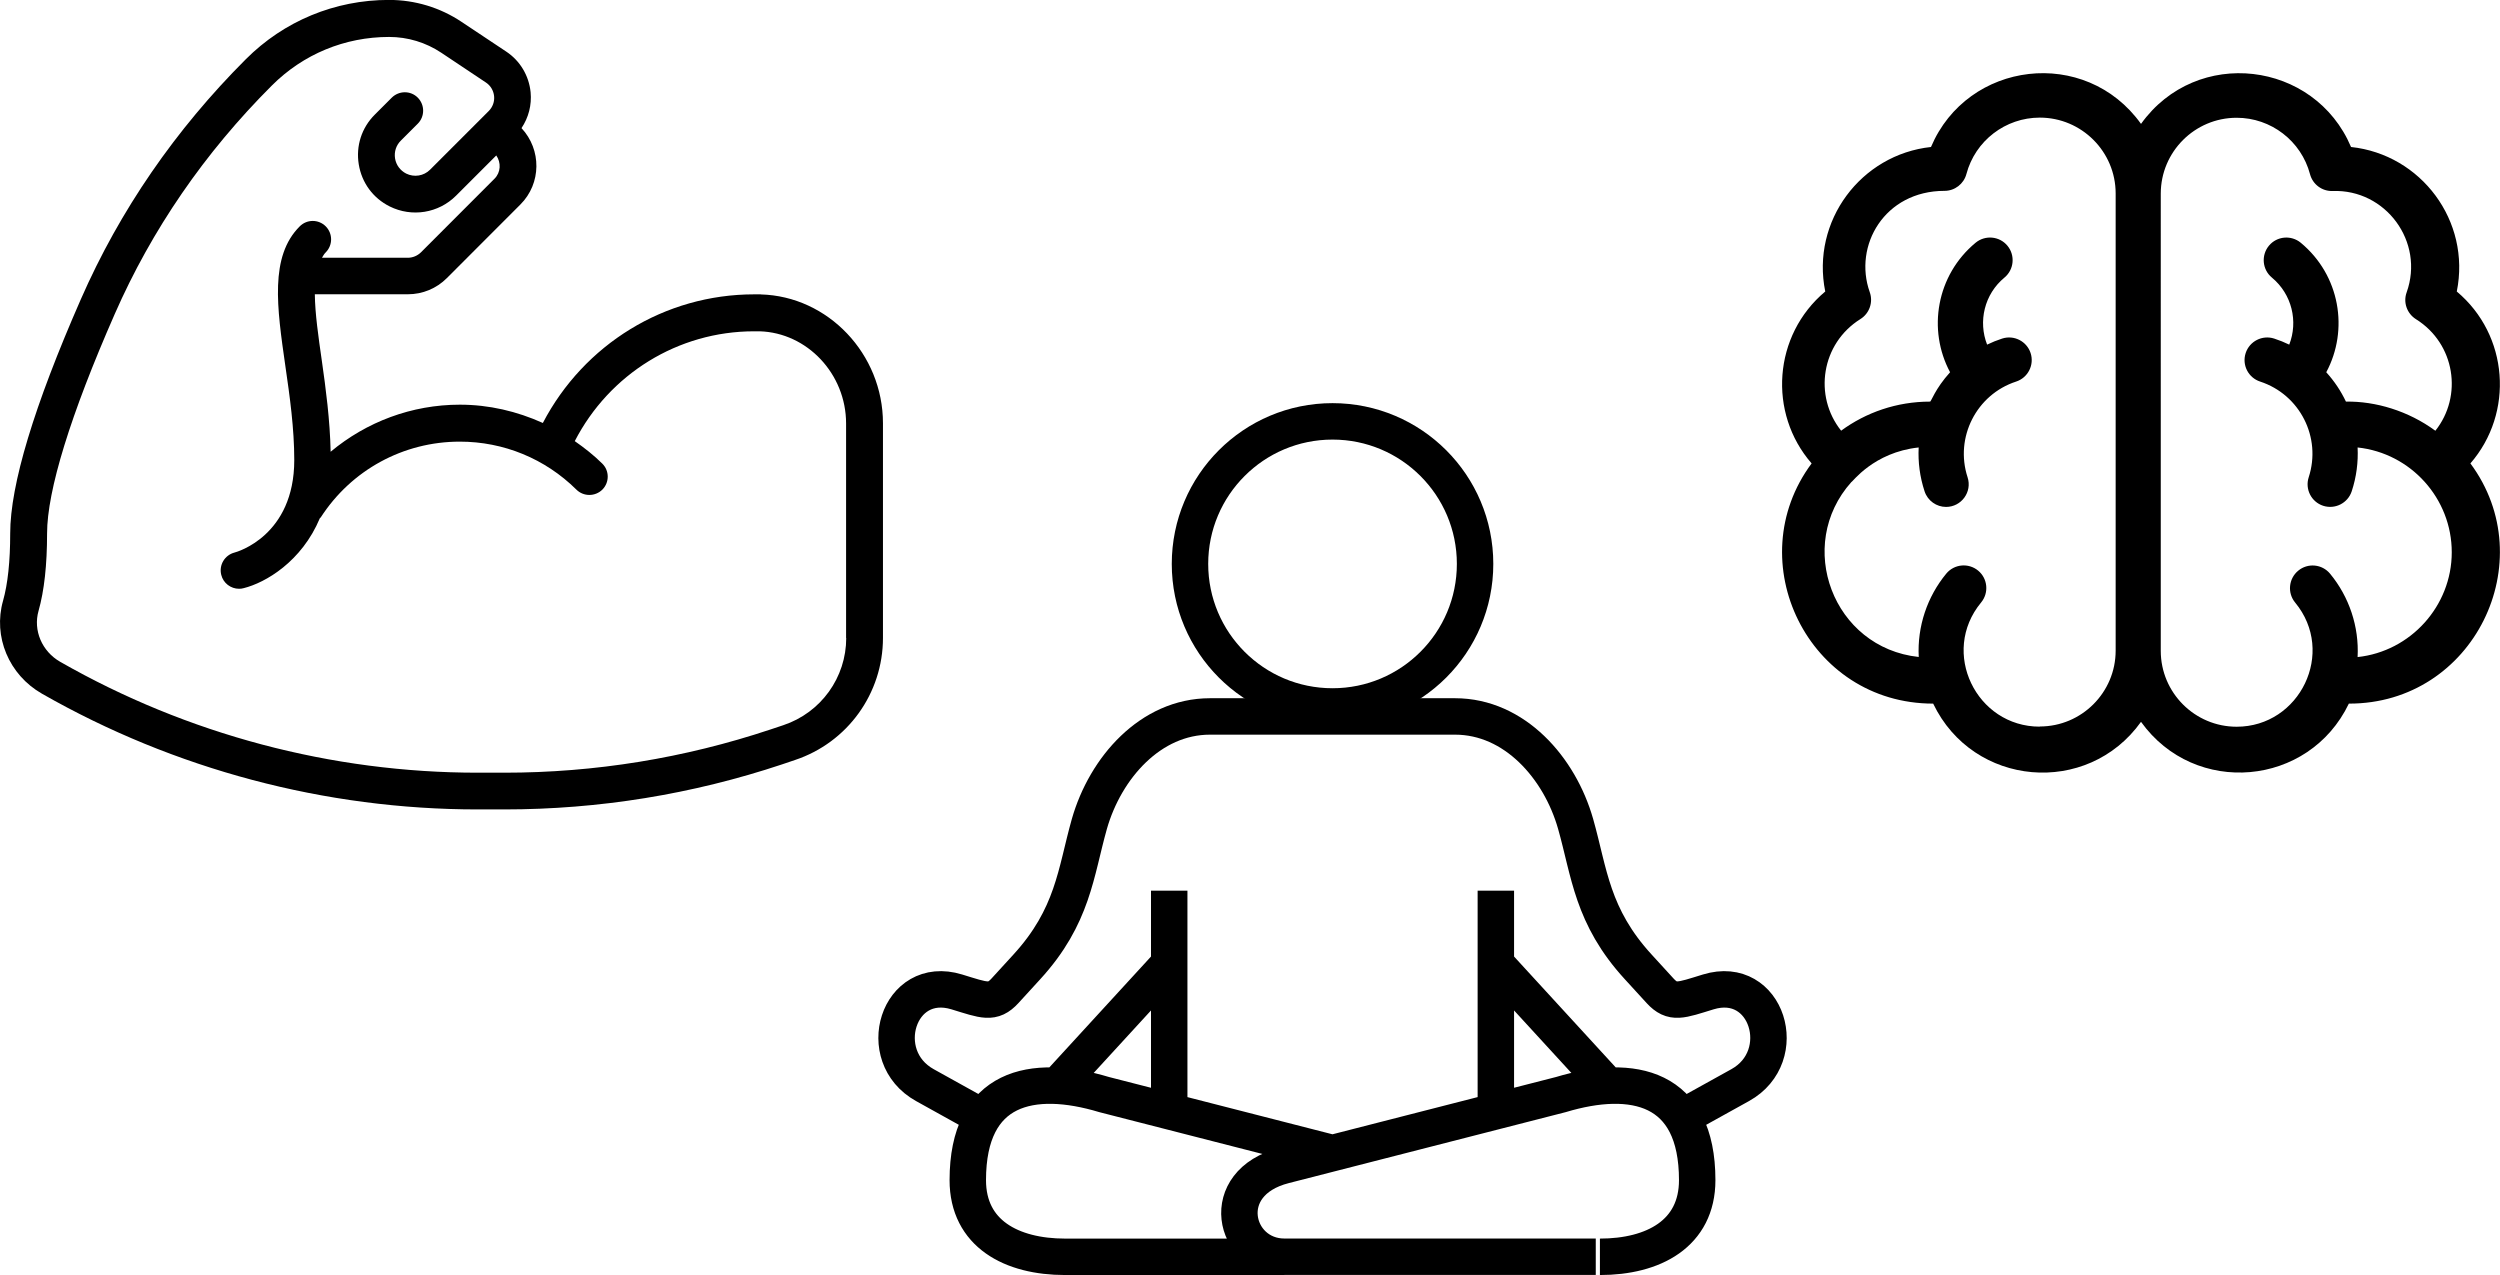 <?xml version="1.0" encoding="UTF-8"?>
<svg id="Layer_2" data-name="Layer 2" xmlns="http://www.w3.org/2000/svg" viewBox="0 0 343.05 174.96">
  <defs>
    <style>
      .cls-1 {
        stroke-width: 0px;
      }

      .cls-2 {
        fill: none;
        stroke: #000;
        stroke-miterlimit: 10;
        stroke-width: 5px;
      }
    </style>
  </defs>
  <g id="Layer_1-2" data-name="Layer 1">
    <path class="cls-1" d="M116.12,87.53c0,5.44-3.46,10.25-8.63,11.98l-1.77.59c-11.79,3.93-24.07,5.93-36.51,5.93h-3.65c-20.06,0-39.87-5.26-57.29-15.21-2.52-1.44-3.74-4.32-2.98-7,.78-2.75,1.17-6.32,1.17-10.61,0-5.88,3.21-16.29,9.28-30.11,5.09-11.6,12.34-22.15,21.57-31.37,4.3-4.3,10.01-6.66,16.08-6.66,2.56,0,5.04.75,7.17,2.17l6.13,4.09c.63.42,1.03,1.1,1.11,1.85.08.76-.19,1.5-.72,2.04l-8.07,8.07c-.86.86-2.18,1.07-3.27.53-.82-.42-1.38-1.17-1.53-2.08-.14-.91.14-1.8.8-2.45l2.32-2.32c.98-.98.98-2.58,0-3.57s-2.58-.98-3.57,0l-2.32,2.32c-1.82,1.81-2.62,4.31-2.21,6.83.41,2.53,1.96,4.64,4.25,5.78,3.04,1.51,6.69.93,9.1-1.48l5.52-5.52c.68.98.63,2.33-.25,3.2l-10.09,10.1c-.47.46-1.13.74-1.79.74h-11.79c.16-.27.31-.54.52-.74.98-.99.98-2.58,0-3.57-.99-.99-2.58-.99-3.57,0-4.14,4.13-3.13,11.1-1.97,19.18.61,4.2,1.22,8.54,1.22,12.89,0,10.39-7.87,12.61-8.2,12.69-1.34.35-2.16,1.71-1.82,3.06.28,1.15,1.32,1.91,2.44,1.91.21,0,.41-.02.62-.08,3.02-.75,7.98-3.65,10.47-9.6.03-.05.09-.07.12-.11,4.2-6.51,11.34-10.4,19.08-10.4,6.03,0,11.71,2.34,16,6.58.98.98,2.58.98,3.57,0,.98-.99.98-2.59-.02-3.57-1.16-1.15-2.45-2.16-3.77-3.08,4.74-9.19,14.15-15.07,24.61-15.07h.75c6.54.19,11.87,5.85,11.87,12.65v29.45ZM104.38,40.39h-.88c-12.31,0-23.38,6.87-29.01,17.65-3.55-1.6-7.38-2.51-11.39-2.51-6.6,0-12.82,2.36-17.73,6.46-.09-4.34-.66-8.65-1.21-12.5-.47-3.28-.93-6.46-.96-9.11h12.76c2.03,0,3.93-.79,5.36-2.22l10.09-10.1c2.89-2.89,2.91-7.52.15-10.48.97-1.45,1.42-3.17,1.25-4.93-.23-2.27-1.44-4.3-3.33-5.56l-6.13-4.08c-2.96-1.98-6.41-3.02-9.97-3.02-7.42,0-14.41,2.89-19.65,8.14-9.67,9.67-17.29,20.74-22.63,32.92C4.67,55.71,1.4,66.53,1.4,73.2c0,3.82-.33,6.93-.98,9.23-1.4,4.92.8,10.17,5.34,12.76,18.18,10.38,38.86,15.88,59.79,15.88h3.65c12.98,0,25.81-2.08,38.11-6.18l1.77-.6c7.22-2.4,12.08-9.14,12.08-16.76v-29.45c0-9.5-7.53-17.44-16.78-17.68"/>
    <g>
      <path class="cls-2" d="M171.39,98.31h28.27c8.16,0,14.36,7.04,16.55,14.76,1.89,6.66,2.22,12.67,8.6,19.62l3,3.28c1.69,1.83,2.82,1.3,6.6.14,8.06-2.47,11.53,8.82,4.38,12.79l-7.97,4.42M173.58,98.31h-7.55c-8.15,0-14.35,7.04-16.55,14.76-1.88,6.66-2.22,12.67-8.59,19.62l-3,3.28c-1.69,1.83-2.82,1.3-6.6.14-8.06-2.47-11.53,8.82-4.38,12.79l7.96,4.42M205.26,122.22v30.27M205.26,132.23l15.38,16.77M160.44,122.22v30.27M160.44,132.23l-15.38,16.77M176.24,172.46h-30.09c-7.34,0-13.35-3.17-13.35-10.52,0-12.88,8.83-14.71,18.72-11.74l31.33,8.03M219.54,172.46c7.34,0,13.35-3.17,13.35-10.52,0-12.88-8.83-14.71-18.72-11.74l-37.93,9.72c-9.43,2.4-6.93,12.53,0,12.53h42.73"/>
      <circle class="cls-2" cx="182.85" cy="77.38" r="19.56"/>
    </g>
    <path class="cls-1" d="M334.17,59.1c-3.7-2.72-8.2-4.06-12.26-3.99-.7-1.47-1.58-2.79-2.7-4.03,3.12-5.82,1.89-13.31-3.5-17.77-1.32-1.09-3.28-.91-4.37.41-1.09,1.32-.91,3.28.41,4.37,2.76,2.29,3.62,6.03,2.38,9.2-.66-.32-1.35-.6-2.06-.83-1.63-.53-3.39.36-3.92,1.99-.53,1.63.36,3.38,1.99,3.91,5.46,1.79,8.44,7.67,6.66,13.13-.53,1.63.36,3.38,1.98,3.91,1.62.53,3.38-.35,3.92-1.98.65-1.97.91-4.01.81-6.02,7.3.78,12.92,6.99,12.92,14.38s-5.67,13.61-12.92,14.38c.22-4.18-1.16-8.27-3.78-11.44-1.09-1.32-3.05-1.51-4.37-.41-1.32,1.09-1.51,3.05-.42,4.37,5.64,6.83.65,17.04-8.03,17.04-5.74,0-10.41-4.67-10.41-10.41V26.57c0-5.74,4.67-10.41,10.41-10.41,4.72,0,8.86,3.18,10.07,7.74.37,1.4,1.65,2.36,3.1,2.31,7.28-.27,12.64,6.96,10.16,13.91-.5,1.37.04,2.9,1.28,3.68,5.38,3.36,6.46,10.55,2.65,15.32ZM279.88,99.71c-8.68,0-13.69-10.2-8.03-17.04,1.09-1.32.91-3.28-.41-4.37-1.32-1.09-3.28-.91-4.37.41-2.61,3.16-4,7.25-3.78,11.44-11.78-1.25-17.02-15.33-9.24-24.01.09.09,3.01-4.08,9.23-4.74-.1,2.01.16,4.04.81,6.02.43,1.31,1.65,2.14,2.95,2.14,2.1,0,3.61-2.06,2.95-4.07-1.78-5.46,1.21-11.35,6.66-13.13,1.63-.53,2.52-2.29,1.99-3.91-.53-1.63-2.29-2.52-3.91-1.99-.71.23-1.4.51-2.06.83-1.24-3.17-.39-6.91,2.38-9.2,1.32-1.09,1.5-3.05.41-4.37-1.09-1.32-3.05-1.5-4.37-.41-5.38,4.46-6.62,11.95-3.5,17.77-2.09,2.32-2.58,4.03-2.75,4.03-4.56,0-8.78,1.48-12.2,3.99-3.81-4.77-2.73-11.96,2.65-15.32,1.23-.77,1.77-2.3,1.28-3.68-2.28-6.39,2.02-13.91,10.26-13.91,1.4,0,2.64-.95,3-2.31,1.21-4.56,5.35-7.74,10.07-7.74,5.74,0,10.41,4.67,10.41,10.41v62.73c0,5.74-4.67,10.41-10.41,10.41M337.12,40c1.96-9.69-4.91-18.8-14.51-19.83-5.01-11.83-21.19-13.82-28.82-3.17-7.63-10.65-23.81-8.67-28.82,3.17-9.6,1.03-16.47,10.15-14.51,19.83-7.15,5.99-7.89,16.67-1.87,23.59-9.96,13.41-.5,32.96,16.68,32.96,5.48,11.44,21.15,12.8,28.52,2.5,7.38,10.3,23.04,8.92,28.52-2.5,17.14.04,26.64-19.54,16.68-32.96,6.02-6.94,5.26-17.61-1.87-23.59Z"/>
  </g>
</svg>